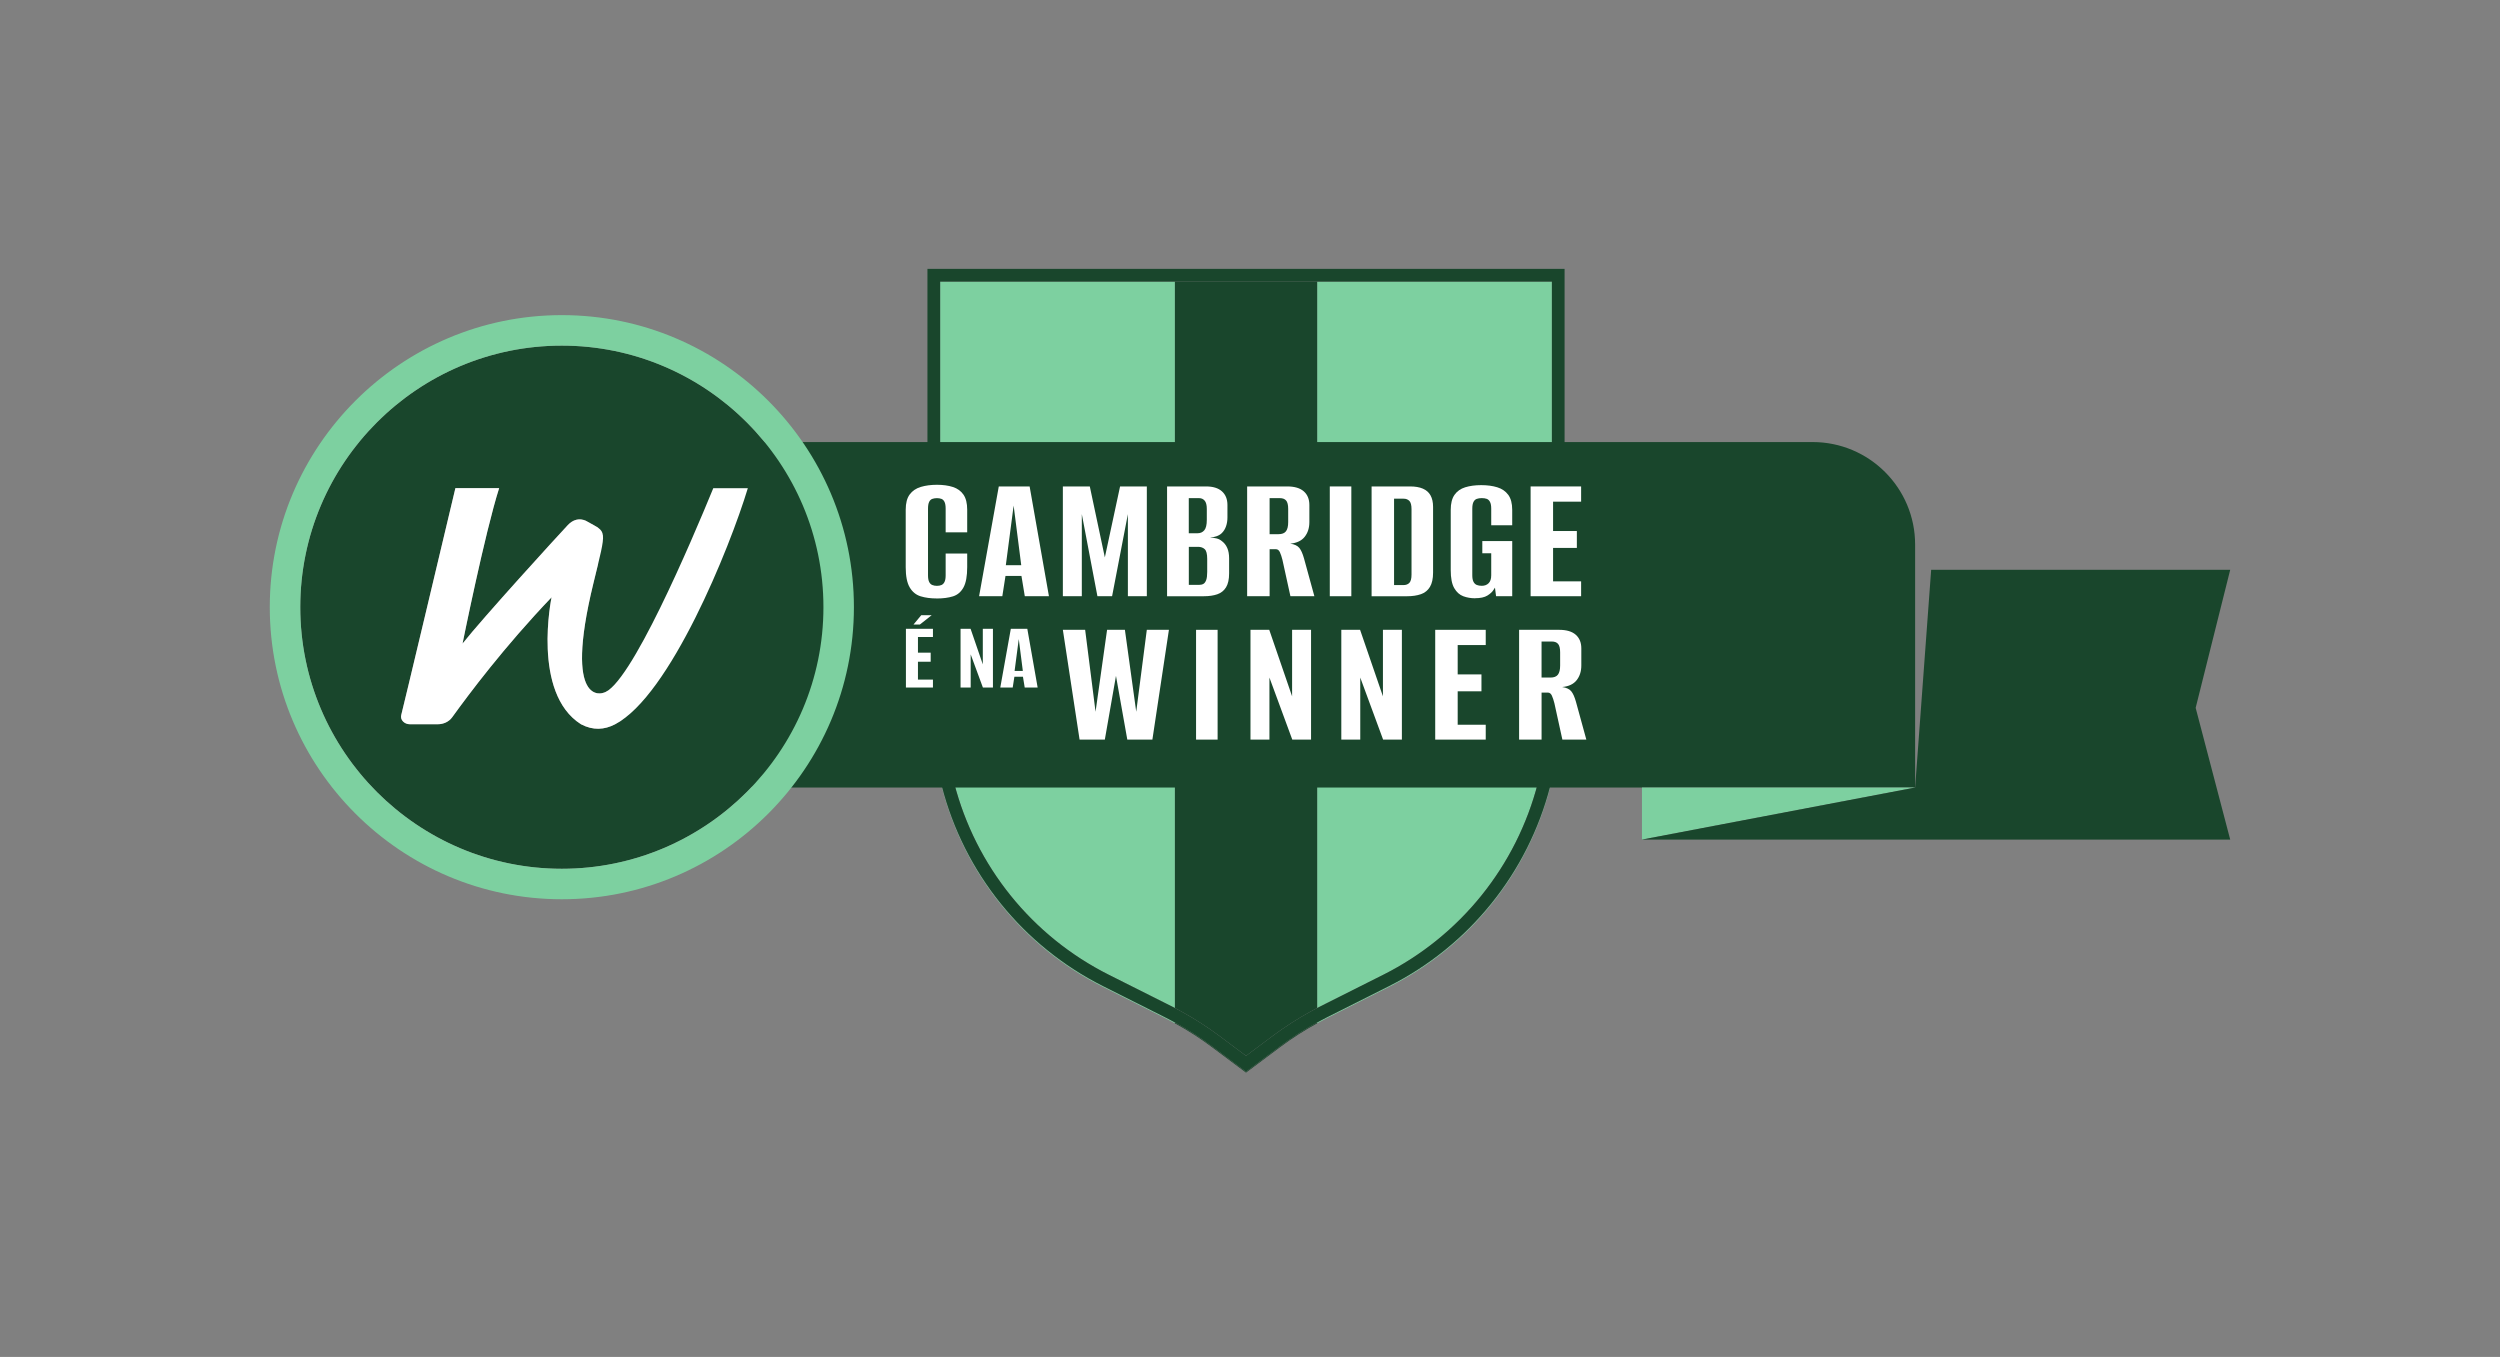 <?xml version="1.0" encoding="UTF-8"?>
<svg id="Layer_1" xmlns="http://www.w3.org/2000/svg" version="1.1" viewBox="0 0 1377.25 747.54">
  <rect x="0" y="0" width="1377.25" height="747.54" fill="#808080" stroke="none"/>
  <!-- Generator: Adobe Illustrator 29.2.1, SVG Export Plug-In . SVG Version: 2.1.0 Build 116)  -->
  <defs>
    <style>
      .st0 {
        fill: #fff;
      }

      .st1 {
        fill: #7dd0a0;
      }

      .st2 {
        fill: #19462c;
      }
    </style>
  </defs>
  <path class="st1" d="M641.95,560.46l-34.25-17.21c-44.14-22.17-76.53-62.35-88.84-110.18l-2.54-9.88c-3.58-13.92-5.39-28.24-5.39-42.61v-231.96h0v232.45c0,14.37,1.81,28.69,5.39,42.61l2.54,9.88c12.31,47.83,44.7,88.01,88.84,110.18l34.25,17.21c1.79.9,3.56,1.84,5.31,2.8v-.49c-1.75-.96-3.52-1.9-5.31-2.8Z"/>
  <path class="st1" d="M517.93,155.13v225.45c0,13.78,1.74,27.53,5.17,40.87l2.54,9.88c11.81,45.89,42.86,84.4,85.2,105.67l34.25,17.21c.7.35,1.43.73,2.17,1.11V155.13h-129.33Z"/>
  <path class="st1" d="M725.61,155.13v400.19c.74-.39,1.47-.76,2.17-1.11l34.25-17.21c42.34-21.27,73.39-59.79,85.2-105.67l2.54-9.88c3.43-13.34,5.17-27.09,5.17-40.87v-225.45h-129.33Z"/>
  <path class="st1" d="M854,433.07c-12.31,47.83-44.7,88.01-88.84,110.18l-34.25,17.21c-1.79.9-3.56,1.84-5.31,2.8h0v.49c1.75-.96,3.52-1.9,5.31-2.8l34.25-17.21c44.14-22.17,76.53-62.35,88.84-110.18l2.54-9.88c3.58-13.92,5.39-28.24,5.39-42.61v-.48c0,14.37-1.81,28.69-5.39,42.6l-2.54,9.88Z"/>
  <path class="st2" d="M705.26,576.33l-18.83,14.08-18.83-14.08c-6.46-4.83-13.27-9.2-20.34-13.07,0,0,0,0,0,0v.49c7.08,3.87,13.88,8.23,20.34,13.07l18.83,14.08,18.83-14.08c6.46-4.84,13.27-9.2,20.34-13.07v-.49c-7.08,3.87-13.88,8.23-20.34,13.07Z"/>
  <path class="st2" d="M647.26,155.13h0v400.19c1.07.56,2.17,1.15,3.36,1.8,7.38,4.04,14.51,8.62,21.18,13.6l14.64,10.95,14.64-10.95c6.67-4.99,13.79-9.56,21.18-13.6,1.19-.65,2.29-1.24,3.36-1.8V155.13h-78.34Z"/>
  <path class="st2" d="M861.94,148.13h-351.01v232.45c0,14.37,1.81,28.69,5.39,42.61l2.54,9.88c12.31,47.83,44.7,88.01,88.84,110.18l34.25,17.21c1.79.9,3.56,1.84,5.31,2.8,0,0,0,0,0,0,7.08,3.87,13.88,8.23,20.34,13.07l18.83,14.08,18.83-14.08c6.46-4.83,13.27-9.2,20.34-13.07h0c1.75-.96,3.52-1.9,5.31-2.8l34.25-17.21c44.14-22.17,76.53-62.35,88.84-110.18l2.54-9.88c3.58-13.92,5.39-28.23,5.39-42.6,0,0,0,0,0,0v-232.45ZM854.94,380.58c0,13.78-1.74,27.53-5.17,40.87l-2.54,9.88c-11.81,45.89-42.86,84.4-85.2,105.67l-34.25,17.21c-.7.35-1.43.73-2.17,1.11-1.07.56-2.17,1.15-3.36,1.8-7.39,4.04-14.51,8.62-21.18,13.6l-14.64,10.95-14.64-10.95c-6.67-4.99-13.79-9.56-21.18-13.6-1.19-.65-2.29-1.24-3.36-1.8-.74-.39-1.47-.76-2.17-1.11l-34.25-17.21c-42.34-21.27-73.39-59.79-85.2-105.67l-2.54-9.88c-3.43-13.34-5.17-27.09-5.17-40.87v-225.45h337.01v225.45Z"/>
  <polygon class="st2" points="904.56 462.52 904.56 462.52 904.56 462.52 904.56 462.52"/>
  <path class="st2" d="M1055.04,313.9h0v-13.89c0-31.19-25.29-56.48-56.48-56.48H329.44v113.18c0,42.6,42.68,77.13,95.33,77.13h630.27v-119.95Z"/>
  <polygon class="st1" points="904.56 433.85 904.56 462.52 1055.04 433.85 904.56 433.85"/>
  <polygon class="st2" points="1228.62 313.9 1063.88 313.9 1055.04 433.85 904.56 462.52 904.56 462.52 1228.62 462.52 1209.59 389.96 1228.62 313.9"/>
  <path class="st0" d="M499.07,378.77v-32.35h14.89v4.49h-8.26v8.65h7.01v4.98h-7.01v9.85h8.26v4.38h-14.89ZM503.23,344.07l4.27-5.14h5.75l-6.51,5.14h-3.5Z"/>
  <path class="st0" d="M529.17,378.77v-32.35h5.53l6.73,19.59v-19.59h5.58v32.35h-5.53l-6.73-18.28v18.28h-5.58Z"/>
  <path class="st0" d="M551.06,378.77l5.8-32.35h9.09l5.69,32.35h-7.12l-.98-5.97h-4.71l-.93,5.97h-6.84ZM558.94,369.63h4.54l-2.24-17.57-2.3,17.57Z"/>
  <path class="st0" d="M594.74,407.45l-9.21-60.48h12.28l5.73,45.13,6.35-45.13h9.82l6.24,45.13,5.83-45.13h12.18l-9.11,60.48h-13.82l-6.24-35.1-6.14,35.1h-13.92Z"/>
  <path class="st0" d="M658.91,407.45v-60.48h11.87v60.48h-11.87Z"/>
  <path class="st0" d="M688.89,407.45v-60.48h10.34l12.59,36.64v-36.64h10.44v60.48h-10.34l-12.59-34.18v34.18h-10.44Z"/>
  <path class="st0" d="M738.93,407.45v-60.48h10.34l12.59,36.64v-36.64h10.44v60.48h-10.34l-12.59-34.18v34.18h-10.44Z"/>
  <path class="st0" d="M790.66,407.45v-60.48h27.83v8.39h-15.45v16.17h13.1v9.31h-13.1v18.42h15.45v8.19h-27.83Z"/>
  <path class="st0" d="M836.87,407.45v-60.48h22.1c4.02,0,7.06.91,9.11,2.71,2.05,1.81,3.07,4.32,3.07,7.52v9.42c0,3.21-.85,5.9-2.56,8.08-1.71,2.18-4.37,3.45-7.98,3.79,2.32.34,3.97,1.11,4.96,2.3.99,1.19,1.86,3.12,2.61,5.78l5.73,20.88h-13.2l-4.4-20.06c-.41-1.64-.87-3.02-1.38-4.15-.51-1.13-1.25-1.69-2.2-1.69h-3.48v25.89h-12.38ZM849.25,373.27h4.91c1.91,0,3.28-.53,4.09-1.59.82-1.06,1.23-2.75,1.23-5.06v-7.27c0-2.18-.38-3.72-1.13-4.61-.75-.89-1.91-1.33-3.48-1.33h-5.63v19.85Z"/>
  <path class="st0" d="M516.05,329.69c-3.34,0-6.29-.39-8.85-1.18-2.56-.78-4.57-2.42-6.04-4.91-1.47-2.49-2.2-6.19-2.2-11.1v-31.72c0-3.62.73-6.41,2.2-8.39,1.47-1.98,3.5-3.36,6.09-4.14,2.59-.78,5.56-1.18,8.9-1.18s6.36.41,8.85,1.23c2.49.82,4.42,2.22,5.78,4.2,1.36,1.98,2.05,4.74,2.05,8.29v12.48h-11.87v-13c0-1.64-.2-2.88-.61-3.74-.41-.85-.97-1.41-1.69-1.69-.72-.27-1.55-.41-2.51-.41s-1.81.14-2.56.41c-.75.27-1.33.84-1.74,1.69-.41.85-.61,2.1-.61,3.74v36.64c0,1.57.2,2.78.61,3.63.41.85.99,1.43,1.74,1.74.75.31,1.6.46,2.56.46s1.79-.15,2.51-.46,1.28-.89,1.69-1.74c.41-.85.61-2.06.61-3.63v-11.97h11.87v7.47c0,4.98-.68,8.72-2.05,11.21-1.37,2.49-3.29,4.13-5.78,4.91-2.49.78-5.47,1.18-8.95,1.18Z"/>
  <path class="st0" d="M539.38,328.46l10.85-60.48h16.99l10.64,60.48h-13.3l-1.84-11.16h-8.8l-1.74,11.16h-12.79ZM554.11,311.37h8.49l-4.19-32.85-4.3,32.85Z"/>
  <path class="st0" d="M642.94,328.46v-60.48h21.49c3.82,0,6.74.91,8.75,2.71,2.01,1.81,3.02,4.32,3.02,7.52v6.86c0,1.78-.26,3.39-.77,4.86s-1.28,2.71-2.3,3.73c-.75.75-1.71,1.33-2.86,1.74-1.16.41-2.29.65-3.38.72v.1c1.16,0,2.28.14,3.38.41,1.09.27,2.11.82,3.07,1.64,1.16.89,2.08,2.1,2.76,3.63.68,1.54,1.02,3.43,1.02,5.68v8.29c0,3.28-.56,5.83-1.69,7.68-1.13,1.84-2.73,3.12-4.81,3.84-2.08.72-4.55,1.08-7.42,1.08h-20.26ZM654.91,293.77h4.81c1.57,0,2.81-.55,3.73-1.64.92-1.09,1.38-3,1.38-5.73v-6.04c0-2.12-.39-3.63-1.18-4.55-.79-.92-1.79-1.38-3.02-1.38h-5.73v19.34ZM654.91,322.22h5.53c1.02,0,1.86-.19,2.51-.56.65-.37,1.16-1.08,1.54-2.1.37-1.02.56-2.52.56-4.5v-7.16c0-2.73-.46-4.52-1.38-5.37-.92-.85-2.13-1.28-3.63-1.28h-5.12v20.98Z"/>
  <path class="st0" d="M687.05,328.46v-60.48h22.1c4.02,0,7.06.91,9.11,2.71,2.05,1.81,3.07,4.32,3.07,7.52v9.42c0,3.21-.85,5.9-2.56,8.08-1.71,2.18-4.37,3.45-7.98,3.79,2.32.34,3.97,1.11,4.96,2.3.99,1.19,1.86,3.12,2.61,5.78l5.73,20.88h-13.2l-4.4-20.06c-.41-1.64-.87-3.02-1.38-4.15-.51-1.13-1.24-1.69-2.2-1.69h-3.48v25.89h-12.38ZM699.43,294.28h4.91c1.91,0,3.28-.53,4.09-1.59.82-1.06,1.23-2.75,1.23-5.06v-7.27c0-2.18-.38-3.72-1.13-4.61-.75-.89-1.91-1.33-3.48-1.33h-5.63v19.85Z"/>
  <path class="st0" d="M732.58,328.46v-60.48h11.87v60.48h-11.87Z"/>
  <path class="st0" d="M755.61,328.46v-60.48h21.18c2.87,0,5.24.41,7.11,1.23s3.28,2.06,4.2,3.74,1.38,3.77,1.38,6.29v36.23c0,3.34-.58,5.97-1.74,7.88-1.16,1.91-2.81,3.24-4.96,3.99-2.15.75-4.69,1.13-7.62,1.13h-19.55ZM767.99,322.32h5.22c1.36,0,2.44-.41,3.22-1.23.78-.82,1.18-2.35,1.18-4.6v-35.92c0-2.25-.39-3.79-1.18-4.61-.79-.82-1.86-1.23-3.22-1.23h-5.22v47.59Z"/>
  <path class="st0" d="M812.61,329.59c-2.32,0-4.49-.38-6.5-1.13-2.01-.75-3.67-2.23-4.96-4.45-1.3-2.22-1.94-5.54-1.94-9.98v-33.16c0-3.55.7-6.31,2.1-8.29,1.4-1.98,3.36-3.36,5.88-4.14,2.52-.78,5.46-1.18,8.8-1.18s6.29.39,8.85,1.18c2.56.78,4.57,2.17,6.04,4.14,1.47,1.98,2.2,4.74,2.2,8.29v8.49h-11.56v-9.11c0-1.64-.22-2.88-.67-3.74-.44-.85-1.04-1.41-1.79-1.69-.75-.27-1.67-.41-2.76-.41-1.02,0-1.93.14-2.71.41-.79.27-1.4.84-1.84,1.69-.44.85-.66,2.1-.66,3.74v36.64c0,1.57.22,2.78.66,3.63.44.85,1.06,1.43,1.84,1.74.78.31,1.69.46,2.71.46,1.57,0,2.83-.48,3.79-1.43.96-.95,1.43-2.42,1.43-4.4v-12.08h-4.91v-6.75h16.48v30.39h-8.9l-.61-4.71c-.14.2-.27.41-.41.61-.14.2-.24.38-.31.51-.68,1.16-1.83,2.23-3.43,3.22-1.6.99-3.87,1.48-6.8,1.48Z"/>
  <path class="st0" d="M843.21,328.46v-60.48h27.83v8.39h-15.45v16.17h13.1v9.31h-13.1v18.42h15.45v8.19h-27.83Z"/>
  <path class="st0" d="M585.53,328.46v-60.48h14.84l8.29,39.09,8.39-39.09h14.74v60.48h-10.44v-45.23l-8.7,45.23h-8.08l-8.6-45.23v45.23h-10.44Z"/>
  <path class="st2" d="M453.63,334.5c0-79.46-64.65-144.1-144.11-144.1s-144.1,64.65-144.1,144.1,64.65,144.11,144.1,144.11,144.11-64.65,144.11-144.11ZM338.87,398.98c-5.96,3.11-12.19,3.5-18.81,0-27.23-17.18-16.21-69.95-16.21-69.95-26.2,27.44-45.72,53.57-54.77,66.12-1.73,2.39-4.7,3.82-7.9,3.82h-15.43c-3.01,0-5.4-2.44-4.73-5.04,0-.02.01-.04.02-.06,1.21-4.55,22.77-95.26,29.83-124.97h24.1c-7.81,24.4-20.17,85.64-20.17,85.64,11.38-14.4,52.57-59.5,57.98-65.26,5.42-5.76,10.84-1.92,10.84-1.92,10.84,6.24,10.84,2.88,3.25,34.07-16.73,68.8,5.51,60.22,5.51,60.22,14.57-3.52,48.49-83.28,60.57-112.75h19.01c-10.01,33.1-42.91,114.31-73.1,130.06Z"/>
  <path class="st1" d="M309.52,173.6c-88.72,0-160.9,72.18-160.9,160.9s72.18,160.9,160.9,160.9,160.9-72.18,160.9-160.9-72.18-160.9-160.9-160.9ZM165.42,334.5c0-79.46,64.65-144.1,144.1-144.1s144.11,64.65,144.11,144.1-64.65,144.11-144.11,144.11-144.1-64.65-144.1-144.11Z"/>
  <path class="st0" d="M392.96,268.92c-12.08,29.47-46,109.23-60.57,112.75,0,0-22.25,8.58-5.51-60.22,7.59-31.19,7.59-27.83-3.25-34.07,0,0-5.42-3.84-10.84,1.92-5.42,5.76-46.6,50.86-57.98,65.26,0,0,12.36-61.24,20.17-85.64h-24.1c-7.06,29.71-28.62,120.42-29.83,124.97,0,.02-.01.04-.02.06-.67,2.6,1.72,5.04,4.73,5.04h15.43c3.2,0,6.18-1.43,7.9-3.82,9.06-12.55,28.57-38.68,54.77-66.12,0,0-11.02,52.76,16.21,69.95,6.62,3.5,12.85,3.11,18.81,0,30.19-15.75,63.09-96.97,73.1-130.06h-19.01Z"/>
</svg>
